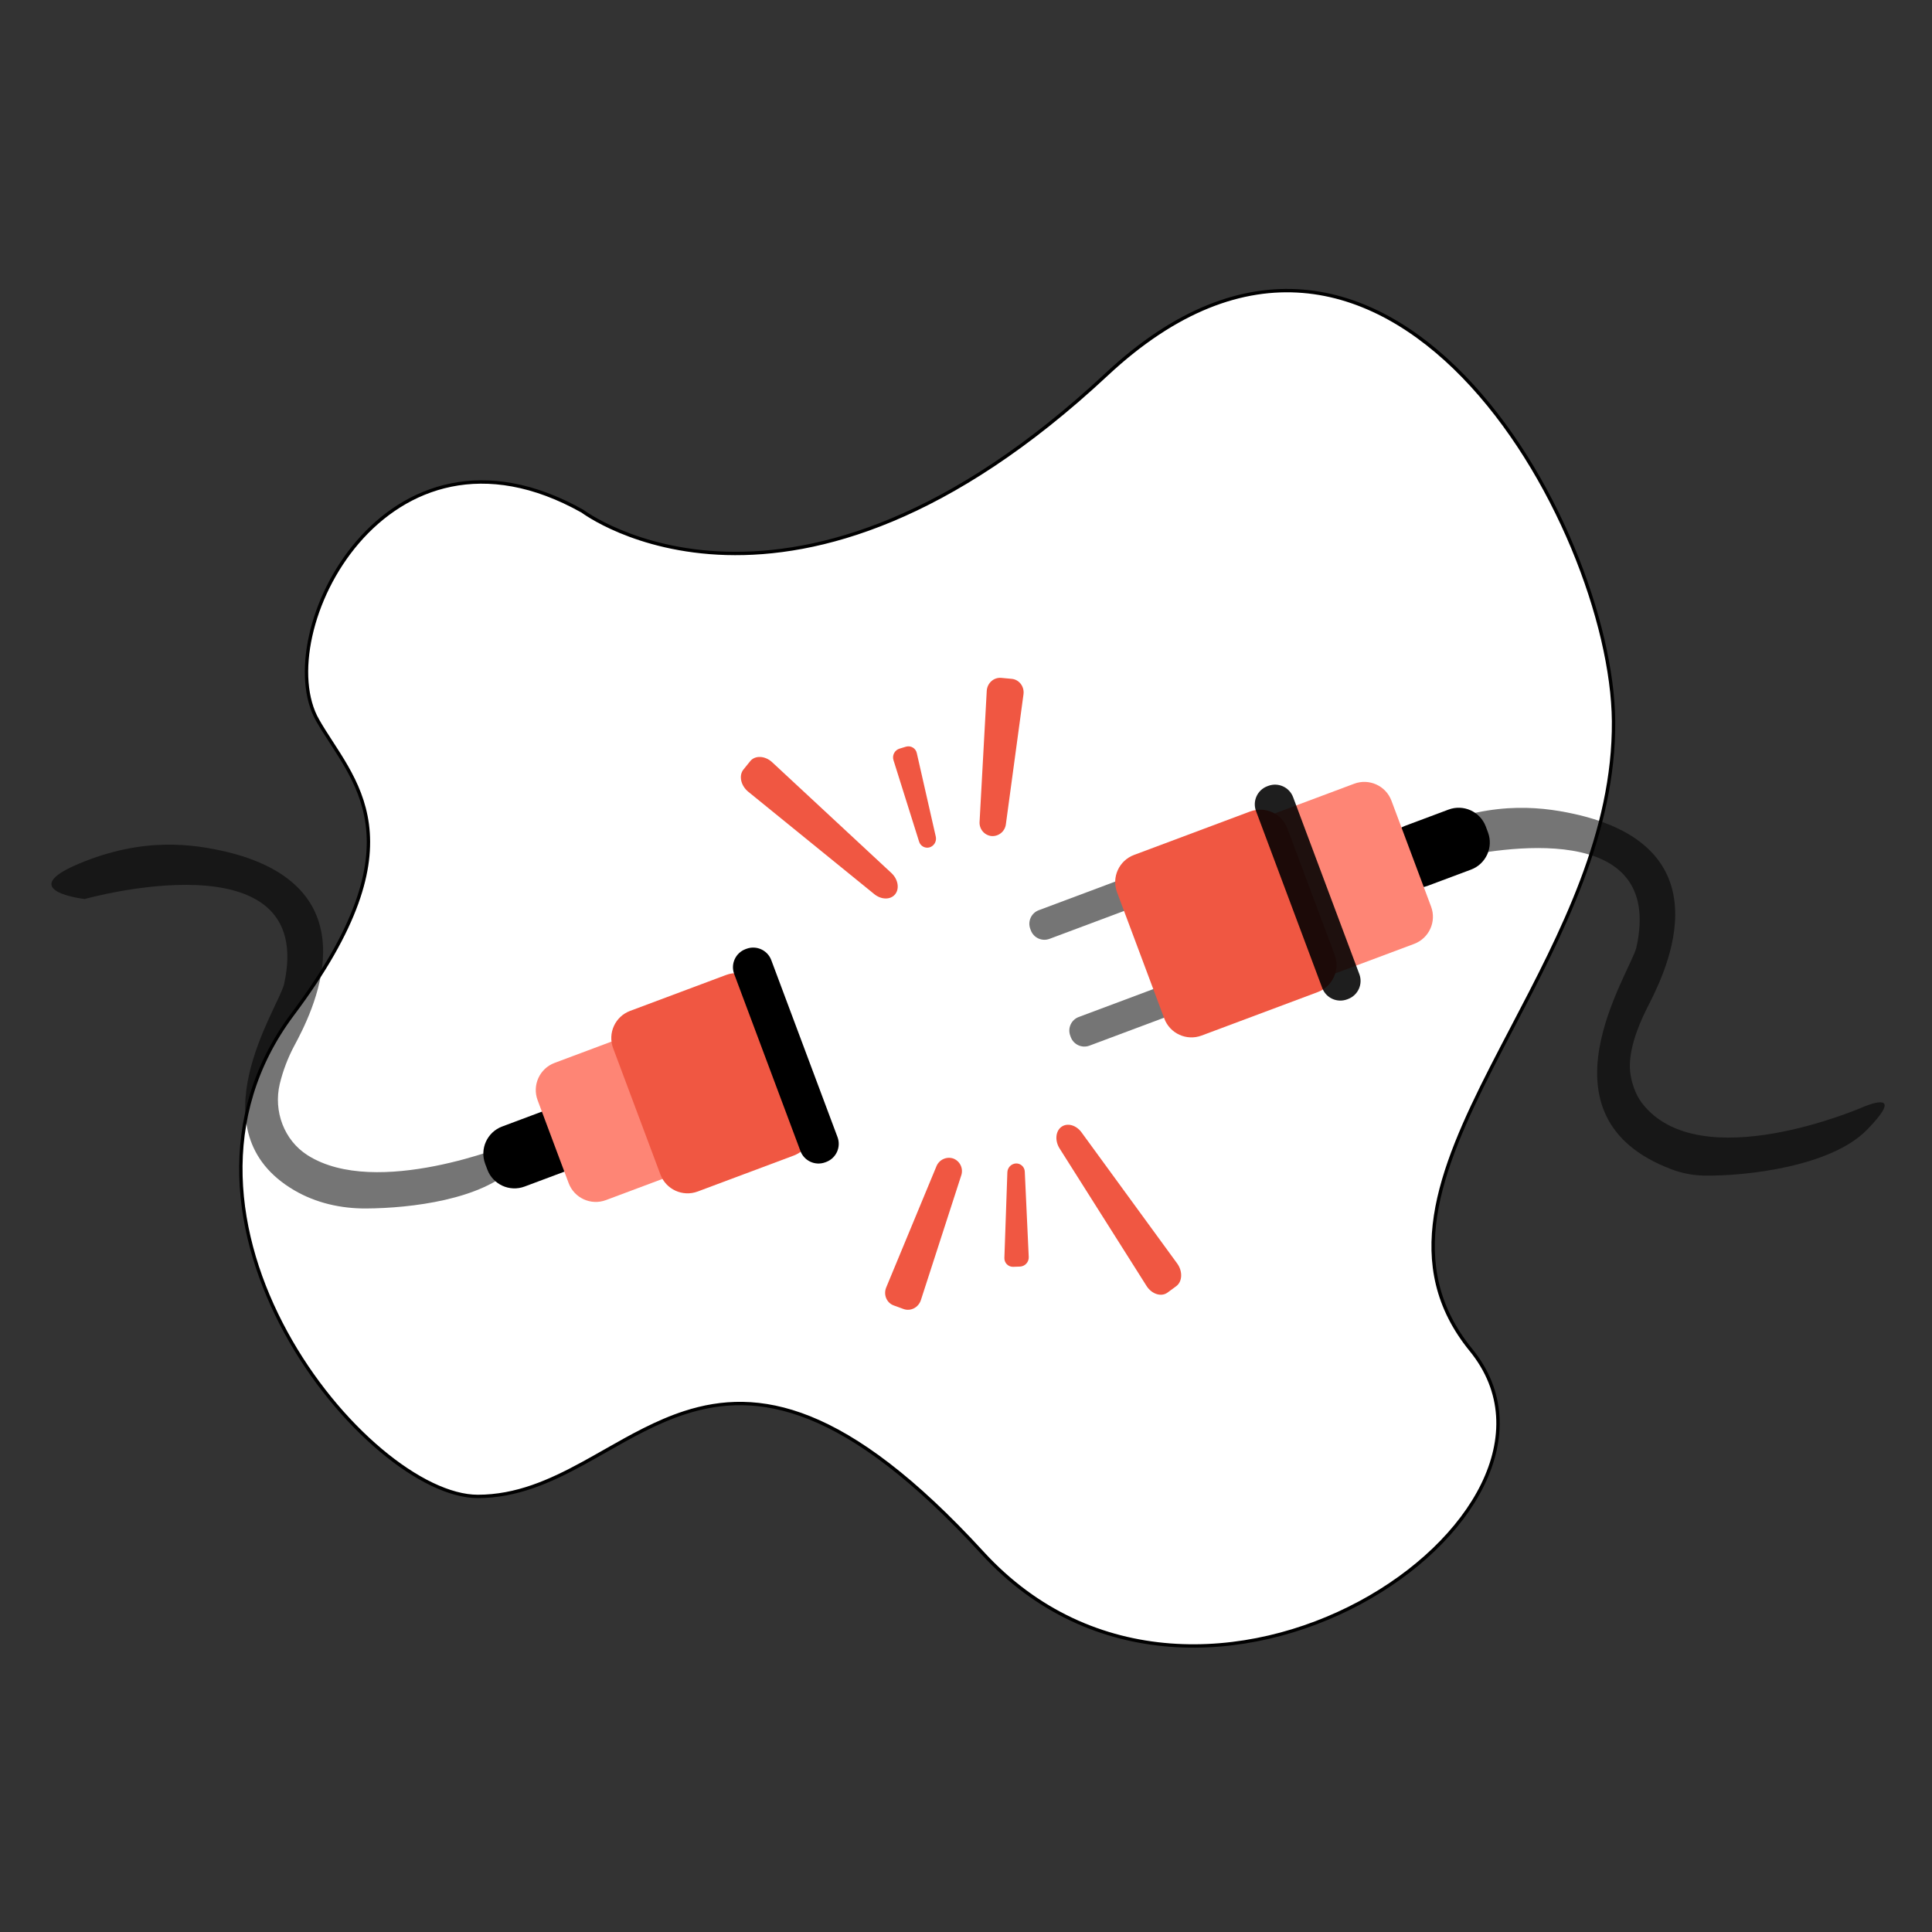 <svg width="574" height="574" viewBox="0 0 574 574" fill="none" xmlns="http://www.w3.org/2000/svg">
<rect x="0" y="0" width="574" height="574" fill="#333333" stroke="none"/>
<g id="Frame">
<g id="Group 3">
<path id="Vector" d="M94.369 214.006L93.935 214.254L94.369 214.006C90.761 207.691 90.167 198.599 92.287 188.969C94.405 179.352 99.216 169.271 106.316 161.026C113.414 152.783 122.786 146.39 134.025 144.108C145.251 141.829 158.393 143.639 173.067 151.886L173.088 151.902C173.12 151.925 173.166 151.96 173.228 152.004C173.351 152.092 173.533 152.22 173.774 152.384C174.255 152.71 174.971 153.174 175.913 153.733C177.796 154.85 180.587 156.344 184.227 157.861C191.507 160.895 202.185 164.021 215.797 164.403C243.035 165.167 281.938 154.944 328.8 111.205C349.5 91.885 369.189 85.068 387.069 86.535C404.963 88.003 421.144 97.776 434.798 111.834C448.449 125.891 459.541 144.201 467.249 162.658C474.958 181.119 479.267 199.69 479.385 214.258C479.652 247.333 463.847 277.518 449.305 305.292C447.227 309.26 445.175 313.18 443.199 317.051C435.312 332.504 428.64 347.207 426.502 361.187C424.358 375.198 426.767 388.491 437.025 401.081C447.034 413.365 447.094 427.643 440.493 441.122C433.881 454.622 420.588 467.294 403.961 476.213C370.705 494.053 324.35 496.773 291.895 461.367C271.557 439.18 254.886 427.002 240.575 421.249C226.242 415.488 214.304 416.185 203.481 419.68C195.121 422.379 187.409 426.757 179.799 431.077C177.592 432.33 175.395 433.578 173.192 434.778C163.36 440.137 153.394 444.586 141.947 444.586C133.815 444.586 123.431 439.516 113.109 430.837C102.806 422.176 92.638 409.98 84.939 395.868C69.537 367.637 64.065 331.854 86.947 301.345C106.372 275.445 110.865 258.097 109.12 244.916C108.248 238.332 105.825 232.828 102.989 227.858C101.573 225.375 100.05 223.021 98.568 220.737L98.452 220.558C97.009 218.332 95.608 216.174 94.369 214.006Z" fill="white" stroke="black"/>
<path id="Vector_2" d="M420.439 254.682C423.747 255.912 427.361 255.994 430.801 255.202C445.213 251.896 494.768 243.136 486.158 281.537C484.282 289.155 455.26 331.823 496.59 347.397C499.62 348.553 502.822 349.185 506.063 349.263C518.789 349.525 544.007 346.52 554.56 335.778C567.311 322.799 553.381 328.953 553.381 328.953C553.381 328.953 504.911 350.105 487.789 327.664C485.885 325.167 484.671 321.54 484.325 318.418C483.722 313.006 486.125 305.854 489.282 299.626C493.556 291.198 514.07 253.288 469.528 242.244C459.268 239.801 444.364 237.607 425.15 245.697C413.94 250.416 416.423 253.189 420.439 254.682Z" fill="black" fill-opacity="0.54"/>
<g id="enchufe">
<path id="Vector_3" d="M430.356 240.529L417.456 245.358C413.003 247.025 410.744 251.986 412.411 256.439L413.05 258.148C414.717 262.601 419.678 264.86 424.131 263.193L437.033 258.366C441.486 256.699 443.745 251.738 442.078 247.283L441.439 245.576C439.772 241.121 434.811 238.862 430.356 240.529Z" fill="black"/>
<path id="Vector_4" d="M351.165 254.501L308.619 270.426C306.391 271.258 305.261 273.739 306.096 275.965L306.264 276.414C307.096 278.64 309.577 279.77 311.805 278.937L354.351 263.013C356.579 262.179 357.709 259.698 356.874 257.472L356.706 257.023C355.874 254.797 353.393 253.667 351.165 254.501Z" fill="black" fill-opacity="0.54"/>
<path id="Vector_5" d="M363.041 286.229L320.493 302.152C318.267 302.986 317.137 305.466 317.971 307.693L318.137 308.142C318.972 310.368 321.452 311.497 323.679 310.663L366.226 294.741C368.453 293.906 369.582 291.426 368.75 289.2L368.582 288.751C367.75 286.524 365.267 285.395 363.041 286.229Z" fill="black" fill-opacity="0.54"/>
<path id="Vector_6" d="M402.323 232.849L367.84 245.754C363.385 247.421 361.126 252.384 362.793 256.836L374.568 288.294C376.234 292.746 381.195 295.005 385.648 293.339L420.133 280.434C424.586 278.767 426.845 273.806 425.178 269.352L413.405 237.894C411.738 233.442 406.777 231.183 402.323 232.849Z" fill="#FE8575"/>
<path id="Vector_7" d="M371.403 241.1L336.917 254.007C332.465 255.674 330.206 260.635 331.872 265.09L345.919 302.619C347.586 307.072 352.547 309.331 356.999 307.664L391.484 294.759C395.937 293.093 398.196 288.132 396.529 283.677L382.483 246.148C380.816 241.693 375.855 239.434 371.403 241.1Z" fill="#F05742"/>
<path id="Vector_8" d="M376.8 233.485L376.53 233.585C373.561 234.696 372.054 238.005 373.166 240.973L392.844 293.55C393.955 296.518 397.261 298.025 400.23 296.914L400.5 296.811C403.471 295.7 404.975 292.394 403.864 289.425L384.188 236.849C383.077 233.88 379.769 232.374 376.8 233.485Z" fill="black" fill-opacity="0.88"/>
</g>
<path id="Vector_9" d="M25.177 267.099C25.177 267.099 94.433 247.636 84.378 292.478C82.632 299.573 57.497 336.104 87.436 353.643C93.865 357.409 101.284 359.078 108.734 359.039C122.092 358.969 143.269 356.399 152.782 346.716C165.531 333.738 151.603 339.892 151.603 339.892C151.603 339.892 111.828 356.253 91.366 343.211C84.379 338.758 81.212 330.136 83.109 322.069C84.079 318.064 85.555 314.197 87.504 310.565C91.954 302.229 112.292 264.227 67.75 253.183C57.489 250.74 42.586 248.546 23.37 256.635C4.154 264.727 25.177 267.099 25.177 267.099Z" fill="black" fill-opacity="0.54"/>
<g id="toma">
<path id="Vector_10" d="M162.094 329.857L149.193 334.687C144.74 336.354 142.481 341.315 144.147 345.769L144.787 347.477C146.454 351.932 151.415 354.191 155.869 352.522L168.77 347.694C173.223 346.028 175.482 341.067 173.816 336.612L173.176 334.904C171.509 330.45 166.548 328.191 162.094 329.857Z" fill="black"/>
<path id="Vector_11" d="M183.891 308.632L164.771 315.788C160.318 317.455 158.058 322.416 159.725 326.87L168.945 351.503C170.612 355.958 175.573 358.217 180.027 356.55L199.147 349.394C203.6 347.727 205.859 342.766 204.193 338.312L194.973 313.679C193.306 309.224 188.345 306.965 183.891 308.632Z" fill="#FE8575"/>
<path id="Vector_12" d="M215.722 289.665L187.208 300.337C182.755 302.004 180.496 306.965 182.163 311.42L196.209 348.949C197.876 353.404 202.837 355.663 207.29 353.996L235.803 343.324C240.258 341.657 242.517 336.696 240.85 332.241L226.804 294.712C225.137 290.257 220.176 287.998 215.722 289.665Z" fill="#F05742"/>
<path id="Vector_13" d="M221.763 281.893L221.492 281.994C218.522 283.105 217.017 286.414 218.128 289.382L237.804 341.958C238.915 344.927 242.224 346.434 245.192 345.323L245.463 345.22C248.431 344.109 249.938 340.802 248.827 337.832L229.149 285.257C228.038 282.289 224.731 280.782 221.763 281.893Z" fill="black"/>
</g>
<path id="Vector_14" d="M294.573 248.398C293.546 248.284 292.603 247.777 291.943 246.982C291.285 246.187 290.959 245.168 291.034 244.137L293.162 205.277C293.289 202.956 295.249 201.192 297.473 201.397L300.573 201.684C302.797 201.889 304.39 203.98 304.079 206.285L298.851 244.858C298.732 245.885 298.22 246.826 297.422 247.486C296.625 248.146 295.604 248.472 294.573 248.398Z" fill="#F05742"/>
<path id="Vector_15" d="M276.203 251.748C275.883 251.842 275.549 251.873 275.217 251.838C274.887 251.801 274.565 251.701 274.274 251.541C273.98 251.383 273.724 251.168 273.515 250.908C273.306 250.649 273.15 250.35 273.056 250.032L265.459 225.859C265.237 225.172 265.299 224.424 265.627 223.782C265.957 223.138 266.527 222.653 267.215 222.431L269.181 221.837C269.52 221.738 269.874 221.712 270.223 221.757C270.571 221.802 270.905 221.919 271.207 222.101C271.508 222.281 271.769 222.523 271.971 222.81C272.174 223.097 272.316 223.423 272.386 223.768L278.017 248.536C278.175 249.2 278.074 249.901 277.738 250.498C277.402 251.092 276.855 251.539 276.203 251.748Z" fill="#F05742"/>
<path id="Vector_16" d="M265.951 265.688C264.589 267.375 261.851 267.355 259.743 265.643L222.329 235.244C220.092 233.427 219.434 230.422 220.877 228.634L222.89 226.142C224.336 224.352 227.3 224.5 229.416 226.463L264.819 259.358C266.814 261.209 267.312 264.003 265.951 265.688Z" fill="#F05742"/>
<path id="Vector_17" d="M283.246 344.207C284.21 344.58 284.991 345.312 285.426 346.249C285.862 347.186 285.916 348.256 285.579 349.232L273.597 386.259C272.882 388.471 270.536 389.674 268.437 388.908L265.512 387.84C263.415 387.073 262.408 384.644 263.298 382.497L278.203 346.538C278.583 345.575 279.317 344.796 280.258 344.361C281.196 343.926 282.267 343.871 283.246 344.207Z" fill="#F05742"/>
<path id="Vector_18" d="M301.862 345.661C302.195 345.651 302.527 345.708 302.838 345.827C303.148 345.946 303.433 346.124 303.675 346.354C303.917 346.581 304.111 346.856 304.247 347.159C304.382 347.463 304.458 347.791 304.466 348.125L305.639 373.436C305.675 374.158 305.427 374.863 304.944 375.4C304.462 375.939 303.785 376.263 303.066 376.302L301.012 376.374C300.659 376.382 300.311 376.318 299.985 376.185C299.659 376.052 299.366 375.853 299.12 375.601C298.876 375.349 298.685 375.05 298.562 374.719C298.441 374.389 298.388 374.039 298.406 373.688L299.288 348.305C299.306 347.621 299.583 346.969 300.058 346.479C300.536 345.989 301.18 345.698 301.862 345.661Z" fill="#F05742"/>
<path id="Vector_19" d="M315.335 334.8C317.082 333.517 319.724 334.236 321.323 336.43L349.736 375.375C351.432 377.702 351.302 380.775 349.449 382.136L346.866 384.033C345.013 385.394 342.182 384.494 340.638 382.054L314.808 341.21C313.357 338.912 313.589 336.083 315.335 334.8Z" fill="#F05742"/>
</g>
</g>
</svg>
